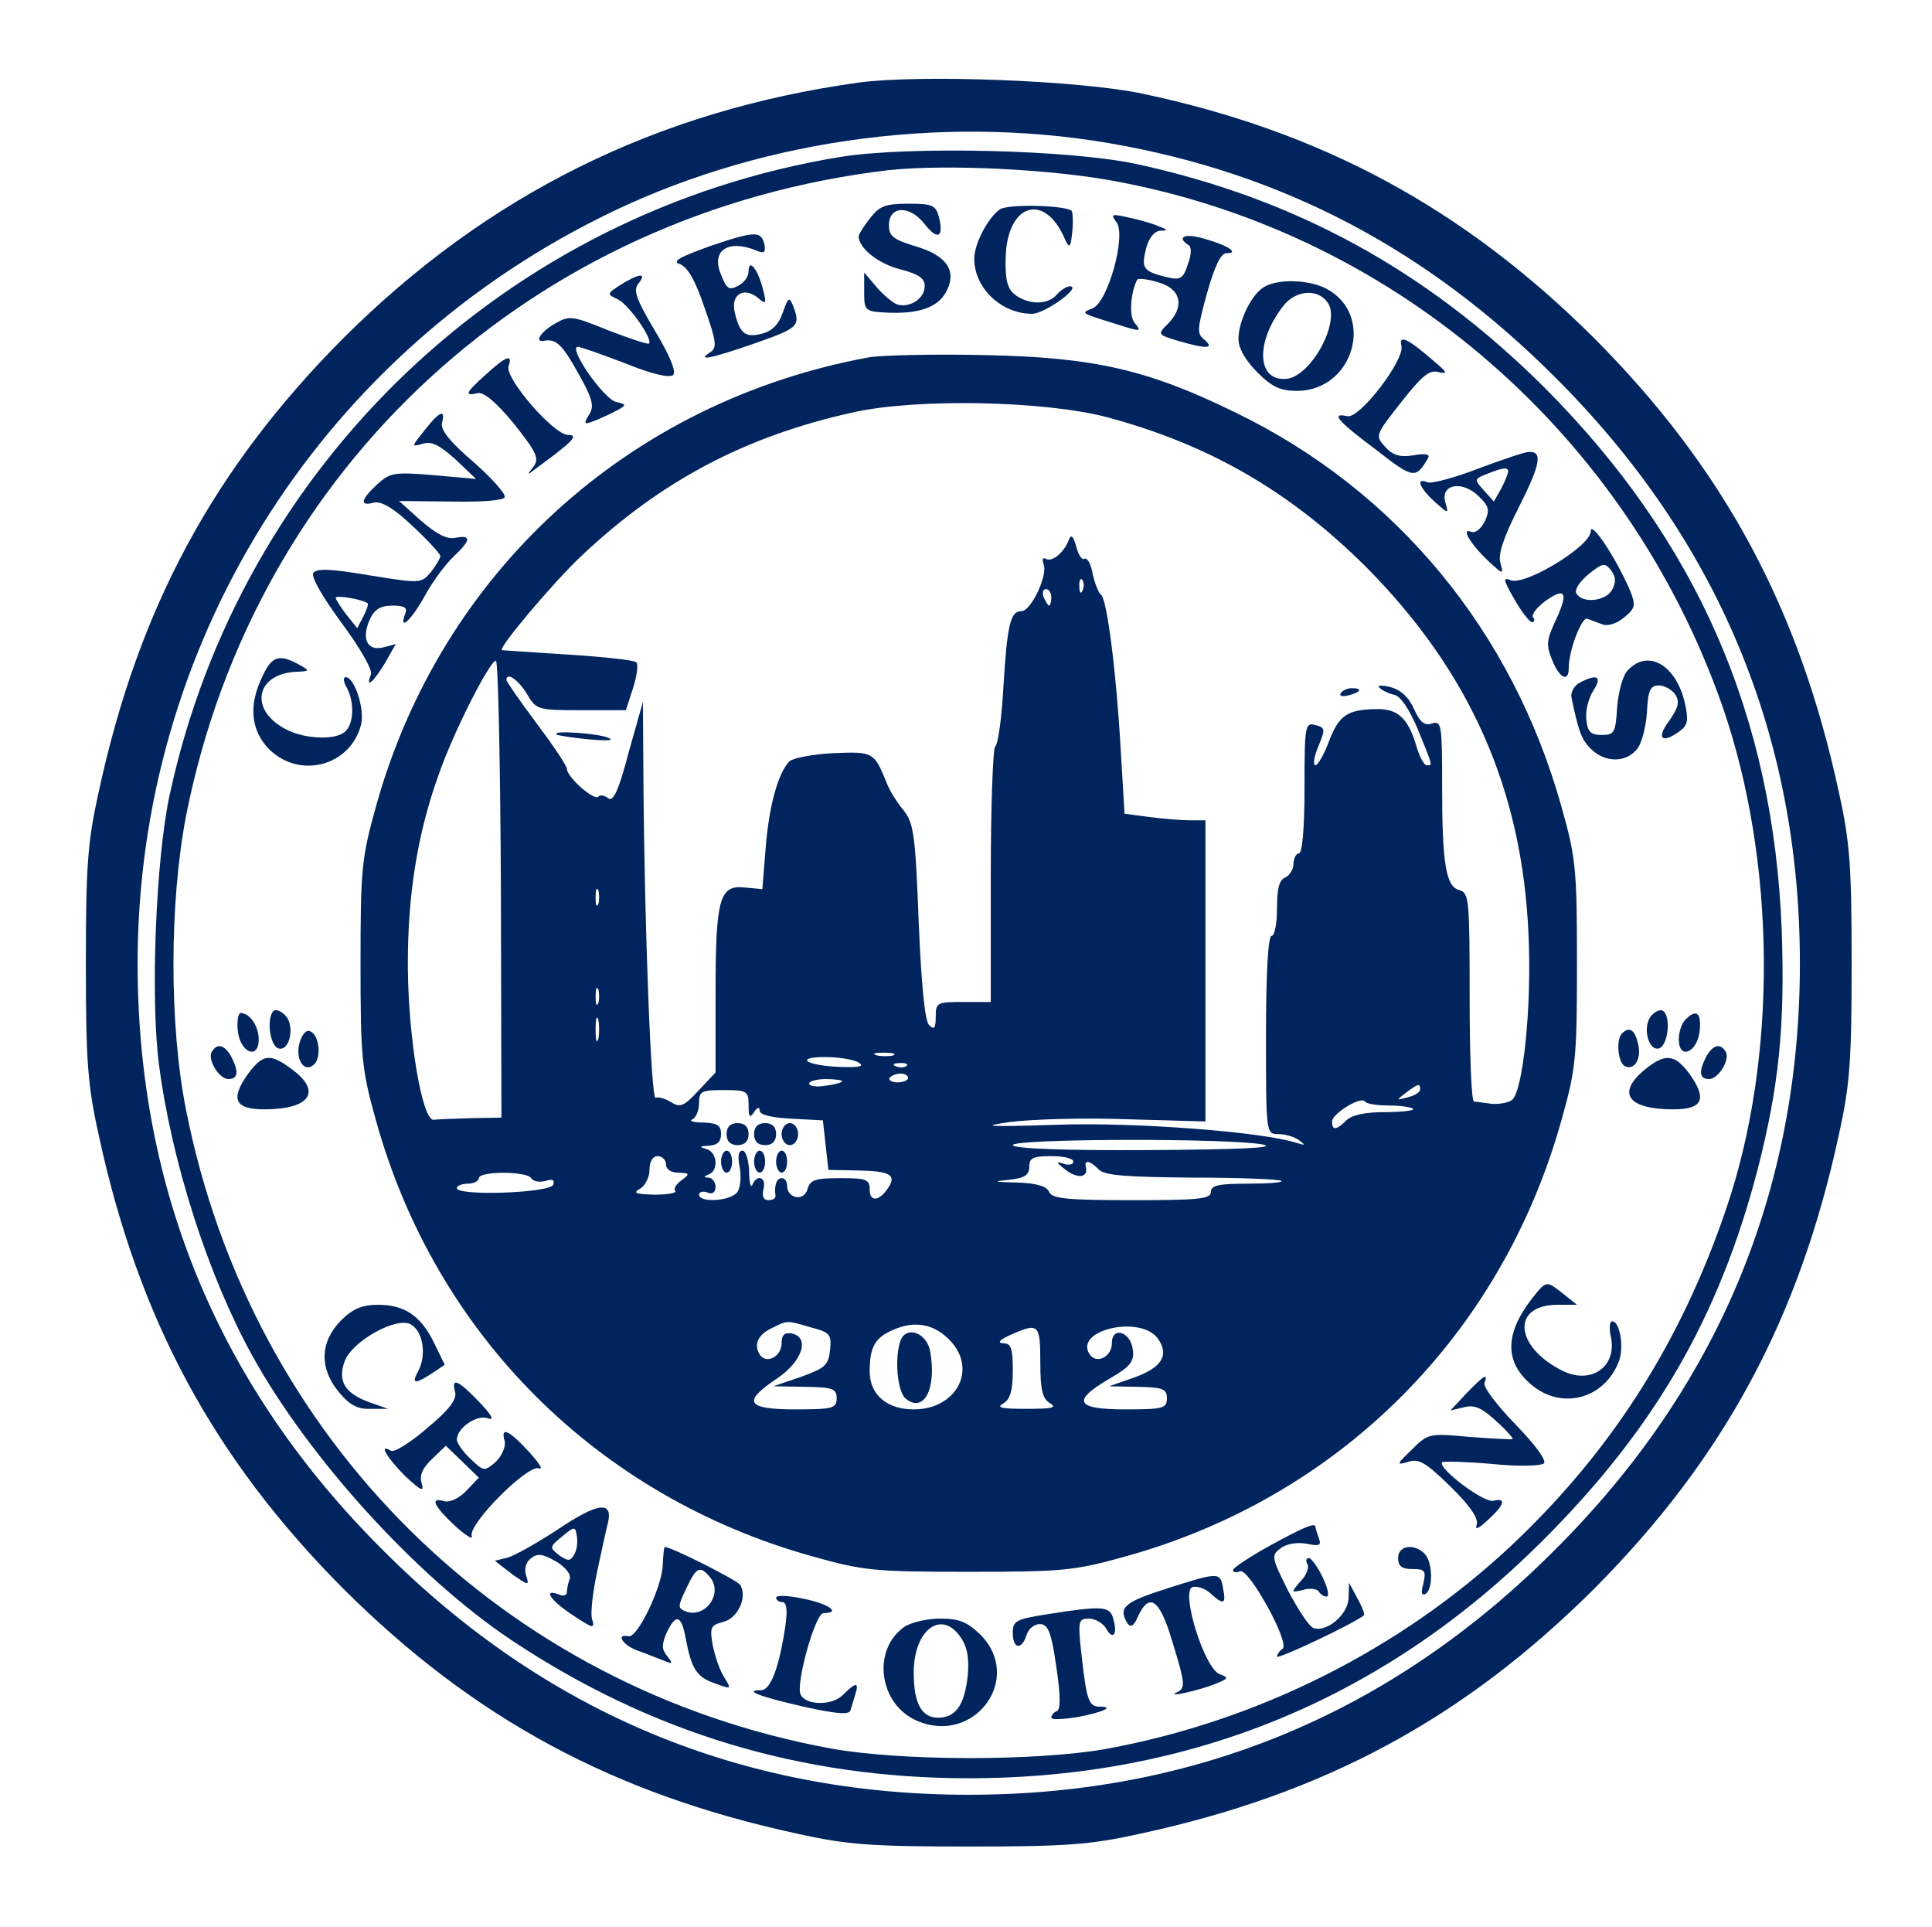 <?xml version="1.0" standalone="no"?>
<!DOCTYPE svg PUBLIC "-//W3C//DTD SVG 20010904//EN"
 "http://www.w3.org/TR/2001/REC-SVG-20010904/DTD/svg10.dtd">
<svg version="1.0" xmlns="http://www.w3.org/2000/svg" viewBox="0 0 351 350">

<g transform="translate(0,350) scale(0.1,-0.1)"
fill="#00245d">
<path d="M1560 3350 c-367 -51 -674 -203 -936 -464 -236 -237 -373 -491 -445
-826 -20 -90 -23 -135 -23 -310 0 -175 3 -220 23 -310 72 -335 209 -589 445
-826 237 -236 491 -373 826 -445 90 -20 135 -23 310 -23 175 0 220 3 310 23
335 72 589 209 826 445 236 237 373 491 445 826 20 90 23 135 23 310 0 175 -3
220 -23 310 -72 335 -209 589 -445 826 -236 235 -494 375 -821 444 -114 24
-404 35 -515 20z m455 -110 c314 -54 577 -192 810 -425 296 -295 445 -652 445
-1065 0 -413 -149 -770 -445 -1065 -295 -296 -652 -445 -1065 -445 -413 0
-770 149 -1065 445 -296 295 -445 652 -445 1065 0 574 323 1096 839 1354 278
140 615 189 926 136z"/>
<path d="M1527 3215 c-606 -99 -1090 -559 -1219 -1160 -25 -117 -35 -369 -19
-490 23 -176 89 -381 168 -525 104 -189 301 -405 472 -519 254 -169 527 -251
831 -251 405 0 755 145 1041 430 205 204 322 407 392 675 39 152 50 260 44
435 -15 390 -154 708 -431 986 -213 212 -451 343 -741 406 -121 26 -413 33
-538 13z m509 -46 c504 -97 921 -460 1093 -951 98 -282 101 -639 7 -914 -83
-244 -210 -442 -391 -612 -202 -189 -462 -319 -737 -369 -126 -22 -371 -22
-498 1 -596 109 -1054 562 -1172 1160 -31 156 -30 377 0 534 125 633 630 1097
1277 1173 103 11 301 2 421 -22z"/>
<path d="M1581 3104 c-12 -15 -21 -30 -21 -33 0 -22 36 -50 75 -60 34 -9 45
-16 45 -31 0 -22 -27 -40 -50 -33 -8 3 -25 17 -37 31 l-23 27 0 -35 c0 -35 1
-36 45 -38 58 -2 92 11 106 42 17 36 -3 63 -59 79 -39 12 -47 18 -47 38 0 35
37 37 64 3 24 -31 36 -26 27 11 -6 22 -11 25 -55 25 -42 0 -53 -4 -70 -26z"/>
<path d="M1817 3120 c-21 -14 -47 -62 -47 -90 0 -53 49 -100 105 -100 23 0 91
49 69 50 -6 0 -17 -7 -24 -15 -16 -19 -50 -19 -75 -1 -14 10 -19 26 -18 65 1
101 71 124 108 36 8 -17 10 -15 13 13 2 19 1 36 -1 39 -11 10 -113 13 -130 3z"/>
<path d="M2028 3097 c19 -23 -15 -146 -43 -157 -22 -9 -23 -8 44 -29 44 -14
46 -14 32 3 -10 12 -7 55 5 78 2 3 20 1 39 -5 41 -12 48 -44 16 -76 -18 -18
-18 -19 19 -30 51 -15 68 -15 48 2 -14 11 -13 19 5 85 14 49 25 72 35 72 24 0
4 14 -39 26 -35 11 -53 4 -30 -11 6 -3 6 -17 -1 -35 -8 -26 -14 -29 -36 -24
-45 11 -49 16 -40 52 5 20 15 32 26 33 14 0 14 2 -3 8 -11 5 -36 12 -55 16
-30 7 -33 6 -22 -8z"/>
<path d="M1290 3053 c-58 -21 -70 -28 -54 -33 14 -6 28 -31 44 -79 22 -62 23
-73 10 -81 -26 -17 3 -11 83 17 77 27 82 31 68 67 -7 18 -9 16 -19 -12 -7 -21
-19 -33 -37 -38 -31 -8 -41 0 -50 38 -8 33 16 48 42 27 15 -13 16 -11 9 16 -9
36 -26 57 -26 32 0 -9 -8 -21 -19 -26 -16 -9 -21 -6 -31 20 -19 44 13 65 64
44 14 -6 17 -4 15 10 -6 26 -16 26 -99 -2z"/>
<path d="M1128 2983 c-26 -17 -26 -17 -5 -27 20 -10 64 -73 56 -80 -2 -2 -35
9 -74 24 -66 27 -71 27 -97 12 -26 -15 -38 -34 -20 -31 22 4 33 -6 62 -58 26
-46 30 -60 21 -75 -14 -22 -11 -22 35 -1 34 17 35 18 13 23 -23 6 -88 100 -69
100 5 0 44 -14 86 -30 49 -20 81 -27 87 -21 6 6 -6 35 -33 80 -35 59 -40 74
-30 86 16 20 2 19 -32 -2z"/>
<path d="M2297 2979 c-23 -13 -47 -62 -47 -95 0 -16 12 -38 34 -60 27 -27 42
-34 73 -34 103 1 142 139 52 186 -32 16 -86 18 -112 3z m116 -30 c22 -35 -31
-132 -75 -137 -55 -6 -58 67 -6 133 23 29 64 31 81 4z"/>
<path d="M2546 2872 c7 -25 -76 -133 -98 -128 -31 7 -19 -8 52 -61 68 -53 72
-53 94 -16 5 8 -3 10 -26 6 -25 -4 -38 0 -52 16 -18 20 -17 21 30 81 38 48 51
59 68 54 17 -4 15 0 -9 20 -47 41 -64 49 -59 28z"/>
<path d="M1579 2851 c-437 -80 -778 -391 -896 -816 -26 -93 -28 -114 -28 -285
0 -171 2 -192 28 -285 108 -389 402 -683 793 -792 92 -26 113 -28 284 -28 171
0 192 2 285 28 389 108 683 402 792 793 26 92 28 113 28 284 0 171 -2 192 -28
284 -89 319 -299 574 -591 716 -161 79 -259 101 -456 105 -91 2 -186 0 -211
-4z m433 -109 c186 -50 332 -135 469 -271 189 -190 285 -405 296 -670 6 -130
-10 -283 -30 -299 -7 -5 -23 -8 -37 -7 -14 2 -28 4 -32 4 -5 1 -8 86 -8 190 0
175 -1 189 -18 194 -25 6 -32 46 -32 189 0 111 -1 119 -18 114 -14 -5 -22 2
-33 26 -9 21 -24 35 -43 40 -16 4 -25 3 -20 -1 5 -5 17 -11 27 -13 11 -2 27
-25 43 -63 28 -69 27 -65 16 -65 -5 0 -14 17 -20 39 -15 48 -34 64 -72 63 -52
-1 -67 -11 -85 -57 -9 -25 -21 -45 -25 -45 -5 0 -3 15 5 34 13 32 13 34 -5 39
-19 5 -20 0 -20 -114 0 -73 -4 -119 -10 -119 -5 0 -10 -9 -10 -19 0 -10 -7
-21 -15 -25 -11 -4 -15 -20 -15 -56 0 -27 -4 -50 -10 -50 -6 0 -10 -67 -10
-180 0 -180 0 -180 23 -180 12 0 29 -5 37 -11 12 -9 12 -10 -4 -5 -61 20 -293
38 -436 33 -127 -4 -142 -3 -85 5 39 5 134 8 213 5 l142 -4 0 273 0 274 -29 0
c-15 0 -49 3 -73 6 l-45 6 -7 117 c-8 142 -25 274 -36 281 -4 3 -11 20 -15 38
-3 18 -10 30 -15 27 -4 -3 -11 7 -15 23 -5 18 -9 22 -13 12 -8 -23 -31 -42
-42 -35 -6 3 -7 -1 -4 -10 8 -20 -23 -85 -40 -85 -20 0 -26 -22 -33 -137 -3
-57 -10 -106 -15 -109 -4 -3 -8 -108 -8 -235 l0 -229 -50 0 c-48 0 -50 -1 -50
-27 0 -21 -3 -24 -12 -15 -8 8 -14 73 -19 188 -6 159 -9 179 -28 203 -12 14
-26 37 -31 51 -22 54 -24 55 -96 52 -38 -2 -74 -9 -80 -15 -21 -22 -37 -82
-43 -157 l-6 -75 -32 3 c-46 5 -53 -20 -53 -193 l0 -143 -31 -33 c-27 -29 -33
-31 -50 -21 -11 7 -23 10 -28 8 -8 -5 -20 306 -22 568 l-1 151 -26 -92 c-18
-69 -28 -90 -37 -83 -6 5 -15 7 -18 3 -8 -8 -57 36 -57 50 0 6 -25 43 -55 83
-30 40 -55 76 -55 79 0 15 21 1 37 -25 17 -29 19 -30 99 -30 l81 0 13 40 c7
22 10 43 6 47 -4 4 -60 10 -124 14 -64 4 -118 8 -120 8 -9 2 93 123 144 171
145 137 299 218 494 261 116 26 349 21 462 -9z m-45 -314 c-3 -8 -6 -5 -6 6
-1 11 2 17 5 13 3 -3 4 -12 1 -19z m-57 -13 c0 -8 -2 -15 -4 -15 -2 0 -6 7
-10 15 -3 8 -1 15 4 15 6 0 10 -7 10 -15z m-1000 -530 l1 -415 -56 -1 c-30 -1
-61 -2 -67 -3 -21 -2 -46 147 -47 275 -1 130 17 244 56 352 27 78 93 207 104
207 4 0 8 -187 9 -415z m177 -27 c-3 -7 -5 -2 -5 12 0 14 2 19 5 13 2 -7 2
-19 0 -25z m0 -180 c-3 -7 -5 -2 -5 12 0 14 2 19 5 13 2 -7 2 -19 0 -25z m0
-65 c-3 -10 -5 -2 -5 17 0 19 2 27 5 18 2 -10 2 -26 0 -35z m536 -30 c-7 -2
-21 -2 -30 0 -10 3 -4 5 12 5 17 0 24 -2 18 -5z m-63 -13 c11 -7 2 -9 -32 -8
-63 2 -87 18 -28 18 25 0 52 -5 60 -10z m87 -6 c-3 -3 -12 -4 -19 -1 -8 3 -5
6 6 6 11 1 17 -2 13 -5z m3 -22 c0 -4 -9 -8 -19 -8 -11 0 -17 4 -15 8 3 4 12
8 20 8 8 0 14 -4 14 -8z m-120 -6 c0 -2 -13 -6 -30 -8 -16 -3 -30 -1 -30 4 0
4 14 8 30 8 17 0 30 -2 30 -4z m1050 -15 c0 -5 -10 -11 -22 -14 -22 -6 -22 -6
-4 8 23 17 26 18 26 6z m-1220 -28 c0 -22 2 -25 10 -13 6 9 10 10 10 3 0 -8
21 -13 58 -15 l57 -3 5 -45 5 -45 52 -1 c60 -1 72 -8 57 -31 -16 -25 -34 -27
-34 -4 0 19 -6 21 -54 21 -45 0 -54 -3 -59 -20 -6 -23 -37 -17 -37 6 0 8 -4
14 -10 14 -9 0 -14 -14 -11 -32 0 -5 -5 -8 -13 -8 -9 0 -12 7 -9 20 6 22 -12
28 -20 8 -3 -7 -6 4 -6 25 -1 20 -6 37 -12 37 -8 0 -9 -11 -5 -31 3 -18 1 -38
-5 -45 -13 -16 -69 -19 -69 -4 0 5 7 7 15 4 9 -4 15 0 15 10 0 9 -6 16 -12 17
-10 0 -10 2 0 6 18 7 15 41 -5 46 -14 4 -12 5 5 6 15 1 22 7 22 21 0 16 -7 20
-32 21 -18 0 -27 3 -20 6 6 2 12 16 12 29 0 22 4 24 45 24 42 0 45 -2 45 -27z
m1163 -1 c21 0 41 -3 44 -6 4 -3 -19 -6 -50 -6 -36 0 -61 -5 -71 -15 -18 -18
-26 -19 -26 -2 0 14 53 47 60 36 3 -4 22 -7 43 -7z m-228 -71 c26 -6 -48 -9
-207 -10 -160 -1 -248 3 -248 9 0 12 396 13 455 1z m-1085 -36 c0 -9 9 -15 23
-15 20 -1 21 -2 5 -14 -10 -7 -15 -16 -11 -19 3 -4 -14 -7 -38 -7 -35 1 -40 3
-26 11 9 5 17 21 17 34 0 16 6 25 15 25 8 0 15 -7 15 -15z m740 5 c0 -5 -8 -7
-17 -4 -15 5 -15 3 2 -10 21 -17 42 -16 38 3 -4 15 6 14 23 -3 10 -11 49 -14
170 -15 86 0 159 -3 162 -6 3 -3 -25 -5 -61 -5 -53 0 -67 -3 -67 -15 0 -13
-23 -15 -144 -15 -119 0 -145 3 -150 15 -4 10 -22 16 -58 17 -43 1 -46 2 -15
5 29 3 37 9 37 24 0 16 7 19 40 19 22 0 40 -4 40 -10z m-985 -30 c4 -6 15 -8
26 -5 13 4 17 2 14 -7 -6 -15 -175 -21 -175 -6 0 4 9 8 20 8 11 0 20 5 20 10
0 13 87 13 95 0z m508 -271 c35 -9 38 -13 35 -41 -3 -28 -9 -33 -53 -49 l-50
-17 58 -1 c50 -1 57 -3 57 -21 0 -18 -7 -20 -75 -20 -90 0 -97 14 -32 57 45
31 59 74 25 81 -13 2 -18 -3 -18 -18 0 -24 -28 -39 -40 -20 -11 18 -3 36 23
48 28 14 26 14 70 1z m255 -26 c47 -52 9 -123 -68 -123 -49 0 -80 27 -80 69 0
45 10 62 44 76 39 17 75 10 104 -22z m162 -38 c0 -50 4 -66 18 -74 13 -8 3
-10 -43 -10 -46 0 -56 2 -42 10 12 7 17 23 17 59 0 41 -3 50 -17 50 -12 1 -7
6 12 15 52 23 55 21 55 -50z m214 43 c21 -30 6 -53 -46 -71 l-43 -15 53 -1
c45 -1 52 -4 52 -21 0 -18 -7 -20 -75 -20 -91 0 -99 15 -29 56 38 22 45 31 42
53 -4 32 -38 43 -38 11 0 -25 -29 -39 -41 -19 -27 44 95 71 125 27z"/>
<path d="M2436 2241 c-4 -5 3 -7 14 -4 23 6 26 13 6 13 -8 0 -17 -4 -20 -9z"/>
<path d="M1011 2166 c2 -2 29 -6 59 -9 34 -3 47 -2 35 3 -19 8 -103 14 -94 6z"/>
<path d="M1320 1440 c0 -13 7 -20 20 -20 13 0 20 7 20 20 0 13 -7 20 -20 20
-13 0 -20 -7 -20 -20z"/>
<path d="M1370 1440 c0 -13 7 -20 20 -20 13 0 20 7 20 20 0 13 -7 20 -20 20
-13 0 -20 -7 -20 -20z"/>
<path d="M1420 1440 c0 -11 7 -20 15 -20 8 0 15 9 15 20 0 11 -7 20 -15 20 -8
0 -15 -9 -15 -20z"/>
<path d="M1310 1390 c0 -11 5 -20 10 -20 6 0 10 9 10 20 0 11 -4 20 -10 20 -5
0 -10 -9 -10 -20z"/>
<path d="M1370 1390 c0 -11 5 -20 10 -20 6 0 10 9 10 20 0 11 -4 20 -10 20 -5
0 -10 -9 -10 -20z"/>
<path d="M1410 1390 c0 -11 5 -20 10 -20 6 0 10 9 10 20 0 11 -4 20 -10 20 -5
0 -10 -9 -10 -20z"/>
<path d="M1636 1065 c-11 -31 -6 -92 9 -105 33 -28 57 17 45 85 -6 34 -43 48
-54 20z"/>
<path d="M883 2820 c-38 -34 -40 -40 -15 -34 11 2 33 -16 66 -56 42 -53 46
-63 35 -78 -13 -16 -12 -16 6 -2 67 49 77 60 57 60 -26 0 -116 104 -108 125 8
23 -5 18 -41 -15z"/>
<path d="M771 2718 c-24 -30 -24 -30 -3 -24 16 5 30 -2 59 -28 l38 -36 -78 7
c-72 6 -79 4 -102 -17 -30 -28 -32 -40 -6 -33 14 3 35 -9 70 -42 28 -26 51
-51 51 -55 0 -4 -8 -17 -17 -29 -18 -21 -19 -21 -112 -6 -71 12 -96 13 -102 4
-4 -7 18 -45 52 -91 34 -46 56 -85 53 -93 -11 -27 4 -15 25 20 l20 35 -23 -6
c-29 -7 -40 16 -24 51 8 18 19 25 41 25 22 0 28 -4 23 -15 -12 -33 11 -12 36
33 14 26 38 58 52 71 32 30 33 40 3 34 -15 -3 -34 7 -62 31 l-40 36 95 -1 c57
-1 95 2 97 8 2 6 -24 35 -57 64 -43 37 -60 58 -57 71 7 26 -5 21 -32 -14z
m-103 -314 c2 -1 -2 -12 -8 -24 l-11 -21 -20 25 c-10 13 -19 27 -19 30 0 6 50
-3 58 -10z"/>
<path d="M2686 2649 c-44 -17 -85 -28 -93 -25 -21 9 -15 -9 13 -35 26 -23 26
-23 20 -2 -10 33 29 41 59 13 20 -19 22 -26 13 -46 -7 -14 -17 -23 -25 -20
-20 8 -1 -23 32 -54 26 -24 27 -24 21 -3 -5 15 5 46 34 103 39 77 43 101 17
99 -7 0 -48 -14 -91 -30z m54 -6 c-1 -5 -6 -18 -13 -31 l-13 -23 -18 20 c-18
20 -18 21 5 30 30 12 39 13 39 4z"/>
<path d="M2890 2535 c0 -27 -119 -99 -145 -89 -15 6 -14 1 6 -34 13 -23 28
-42 32 -42 5 0 6 4 2 9 -3 5 8 19 25 31 36 25 40 12 13 -44 -13 -29 -14 -39
-3 -65 13 -33 30 -41 30 -15 0 33 24 95 34 90 6 -2 18 -7 27 -10 9 -4 26 1 39
12 21 17 22 22 12 48 -25 59 -72 130 -72 109z m39 -106 c-11 -21 -54 -26 -65
-7 -4 6 5 21 22 35 26 21 30 21 41 7 9 -12 9 -22 2 -35z"/>
<path d="M478 2274 c-27 -54 -23 -100 11 -135 56 -55 148 -30 167 45 7 28 -12
86 -28 86 -5 0 -4 -9 2 -19 14 -26 13 -64 -2 -79 -17 -17 -73 -15 -108 3 -70
36 -55 104 23 105 17 1 19 2 7 9 -41 24 -55 21 -72 -15z"/>
<path d="M2957 2282 c-9 -9 -17 -40 -19 -67 -3 -46 -5 -50 -28 -50 -20 0 -26
6 -28 28 -2 16 4 39 13 53 16 25 7 31 -25 14 -10 -5 -17 -18 -15 -27 13 -62
18 -76 35 -93 25 -25 62 -26 83 -2 9 9 17 40 19 67 2 41 6 50 22 50 10 0 24
-8 30 -17 8 -13 5 -24 -12 -48 -24 -32 -12 -42 21 -17 13 10 15 19 8 50 -16
70 -68 99 -104 59z"/>
<path d="M497 1664 c-13 -13 -7 -62 8 -68 21 -8 32 41 13 60 -8 8 -17 11 -21
8z"/>
<path d="M3000 1655 c-17 -20 -5 -66 15 -59 16 7 21 59 6 68 -5 3 -14 -1 -21
-9z"/>
<path d="M432 1628 c4 -40 38 -54 38 -16 0 24 -16 48 -33 48 -4 0 -7 -15 -5
-32z"/>
<path d="M3062 1648 c-7 -7 -12 -23 -12 -36 0 -38 34 -24 38 16 3 33 -6 40
-26 20z"/>
<path d="M544 1605 c-8 -31 10 -55 27 -38 14 14 8 55 -8 60 -7 3 -15 -7 -19
-22z"/>
<path d="M2947 1623 c-11 -10 -8 -51 4 -59 18 -10 32 13 25 40 -6 26 -16 32
-29 19z"/>
<path d="M385 1590 c-9 -14 13 -50 30 -50 18 0 19 14 5 41 -12 21 -25 25 -35
9z"/>
<path d="M3100 1581 c-14 -27 -13 -41 5 -41 17 0 39 36 30 50 -10 16 -23 12
-35 -9z"/>
<path d="M451 1550 c-33 -46 -25 -65 29 -65 83 0 106 32 50 73 -39 29 -52 28
-79 -8z"/>
<path d="M2988 1557 c-52 -43 -30 -72 52 -72 54 0 62 19 29 65 -27 36 -44 37
-81 7z"/>
<path d="M2783 1141 c-49 -63 -50 -115 -1 -156 55 -47 133 -26 159 42 10 26 2
73 -12 73 -5 0 -6 -14 -2 -30 10 -54 -38 -86 -90 -59 -86 44 -91 119 -7 119
l35 0 -25 20 c-31 24 -30 25 -57 -9z"/>
<path d="M619 1101 c-38 -39 -39 -87 -3 -130 19 -23 34 -31 57 -30 l32 0 -34
12 c-44 16 -58 38 -45 74 13 37 96 83 121 67 22 -13 28 -56 13 -84 -13 -24 -7
-25 24 -5 l24 16 -19 39 c-24 50 -54 70 -102 70 -29 0 -46 -7 -68 -29z"/>
<path d="M2664 969 l-29 -31 25 6 c19 5 33 -2 58 -25 19 -17 32 -32 30 -33 -1
-1 -37 1 -78 4 -74 7 -76 6 -105 -23 -28 -27 -29 -29 -6 -22 19 6 32 -2 76
-45 36 -35 51 -58 48 -69 -4 -11 3 -8 20 8 31 28 34 41 10 35 -18 -4 -102 60
-93 70 3 2 43 1 90 -3 47 -5 89 -4 95 1 5 5 -15 33 -52 71 -33 34 -59 68 -56
75 7 19 -1 14 -33 -19z"/>
<path d="M827 971 c3 -13 -11 -32 -51 -65 -30 -26 -60 -45 -66 -41 -23 14 -7
-13 26 -46 29 -27 35 -30 30 -13 -4 14 1 27 19 44 l25 24 30 -29 30 -29 -22
-23 c-13 -14 -30 -22 -40 -20 -27 8 -22 -6 18 -44 20 -18 34 -27 31 -19 -7 21
101 130 122 123 9 -3 0 10 -18 30 -38 41 -52 46 -44 19 2 -10 -5 -26 -16 -37
-21 -18 -22 -18 -46 5 -14 13 -25 29 -25 35 0 21 36 46 56 39 13 -5 8 5 -15
29 -39 41 -52 46 -44 18z"/>
<path d="M1015 723 c-38 -25 -79 -48 -92 -52 l-24 -6 31 -24 c30 -21 32 -22
26 -3 -4 11 -1 24 8 31 12 10 21 9 46 -5 18 -11 28 -24 25 -32 -3 -8 -5 -18
-5 -24 0 -6 -7 -8 -15 -4 -30 11 -14 -12 26 -38 36 -24 40 -25 35 -8 -4 10 1
50 9 88 8 38 17 79 20 90 8 38 -20 34 -90 -13z m28 -47 c-7 -12 -11 -12 -27
-1 -18 14 -18 15 5 34 23 19 24 19 27 1 2 -11 0 -26 -5 -34z"/>
<path d="M2308 693 c-38 -21 -68 -41 -68 -45 0 -4 6 -5 13 -2 16 6 92 -132 77
-141 -5 -3 -10 -10 -10 -14 0 -6 140 60 158 75 2 1 -3 15 -12 31 l-15 28 -1
-27 c0 -30 -40 -64 -64 -55 -8 3 -28 34 -46 68 -30 60 -31 64 -13 77 10 8 30
11 47 8 23 -5 27 -3 22 10 -3 9 -6 18 -6 20 0 9 -18 2 -82 -33z"/>
<path d="M1204 657 c-1 -39 -46 -133 -62 -129 -24 5 -11 -16 16 -26 15 -5 36
-14 47 -18 17 -7 18 -6 7 8 -10 12 -10 21 -1 42 17 36 27 33 35 -11 10 -54 20
-70 54 -81 29 -11 29 -10 16 11 -8 12 -17 38 -21 58 -6 33 -4 37 19 43 27 7
44 45 31 67 -6 9 -125 69 -137 69 -2 0 -3 -15 -4 -33z m86 -22 c24 -29 -8 -75
-44 -62 -15 6 -15 9 1 42 18 39 25 42 43 20z"/>
<path d="M2540 670 c0 -15 7 -20 26 -20 23 0 25 -3 20 -26 -5 -17 -3 -23 4
-19 14 9 13 58 -2 73 -19 19 -48 15 -48 -8z"/>
<path d="M2375 659 c4 -5 -1 -20 -12 -31 -18 -21 -18 -21 4 -16 13 4 26 2 29
-3 3 -5 9 -9 14 -9 6 0 2 16 -7 35 -9 19 -21 35 -25 35 -5 0 -6 -5 -3 -11z"/>
<path d="M2118 614 c-75 -24 -87 -34 -70 -62 6 -9 12 -6 20 13 20 43 39 30 61
-44 25 -81 25 -87 9 -95 -21 -10 39 3 69 15 25 10 26 12 9 18 -28 10 -71 150
-50 158 8 3 23 -2 33 -11 24 -22 29 -20 23 9 -5 30 -7 30 -104 -1z"/>
<path d="M1410 598 c0 -4 5 -8 11 -8 8 0 10 -14 6 -42 -11 -76 -27 -118 -44
-118 -34 0 -2 -12 77 -30 59 -13 82 -15 85 -7 2 7 6 20 9 30 7 22 1 22 -23 -2
-19 -19 -65 -19 -76 0 -11 16 26 149 41 149 33 0 10 17 -36 26 -27 6 -50 7
-50 2z"/>
<path d="M1903 568 c-57 -9 -63 -12 -63 -34 0 -29 16 -32 25 -4 3 11 14 20 24
20 15 0 21 -14 30 -77 8 -53 8 -79 1 -81 -5 -2 -10 -7 -10 -12 0 -4 21 -3 47
1 47 9 69 19 41 19 -20 0 -24 12 -33 93 -7 63 -6 67 13 67 12 0 25 -8 31 -17
12 -23 22 -13 14 15 -6 25 -18 26 -120 10z"/>
<path d="M1643 545 c-60 -42 -46 -142 24 -171 104 -44 193 78 114 157 -24 23
-38 29 -73 29 -24 0 -53 -7 -65 -15z m103 -20 c12 -18 15 -39 12 -70 -6 -53
-22 -75 -54 -75 -30 0 -44 27 -44 82 0 78 51 116 86 63z"/>
</g>
</svg>
